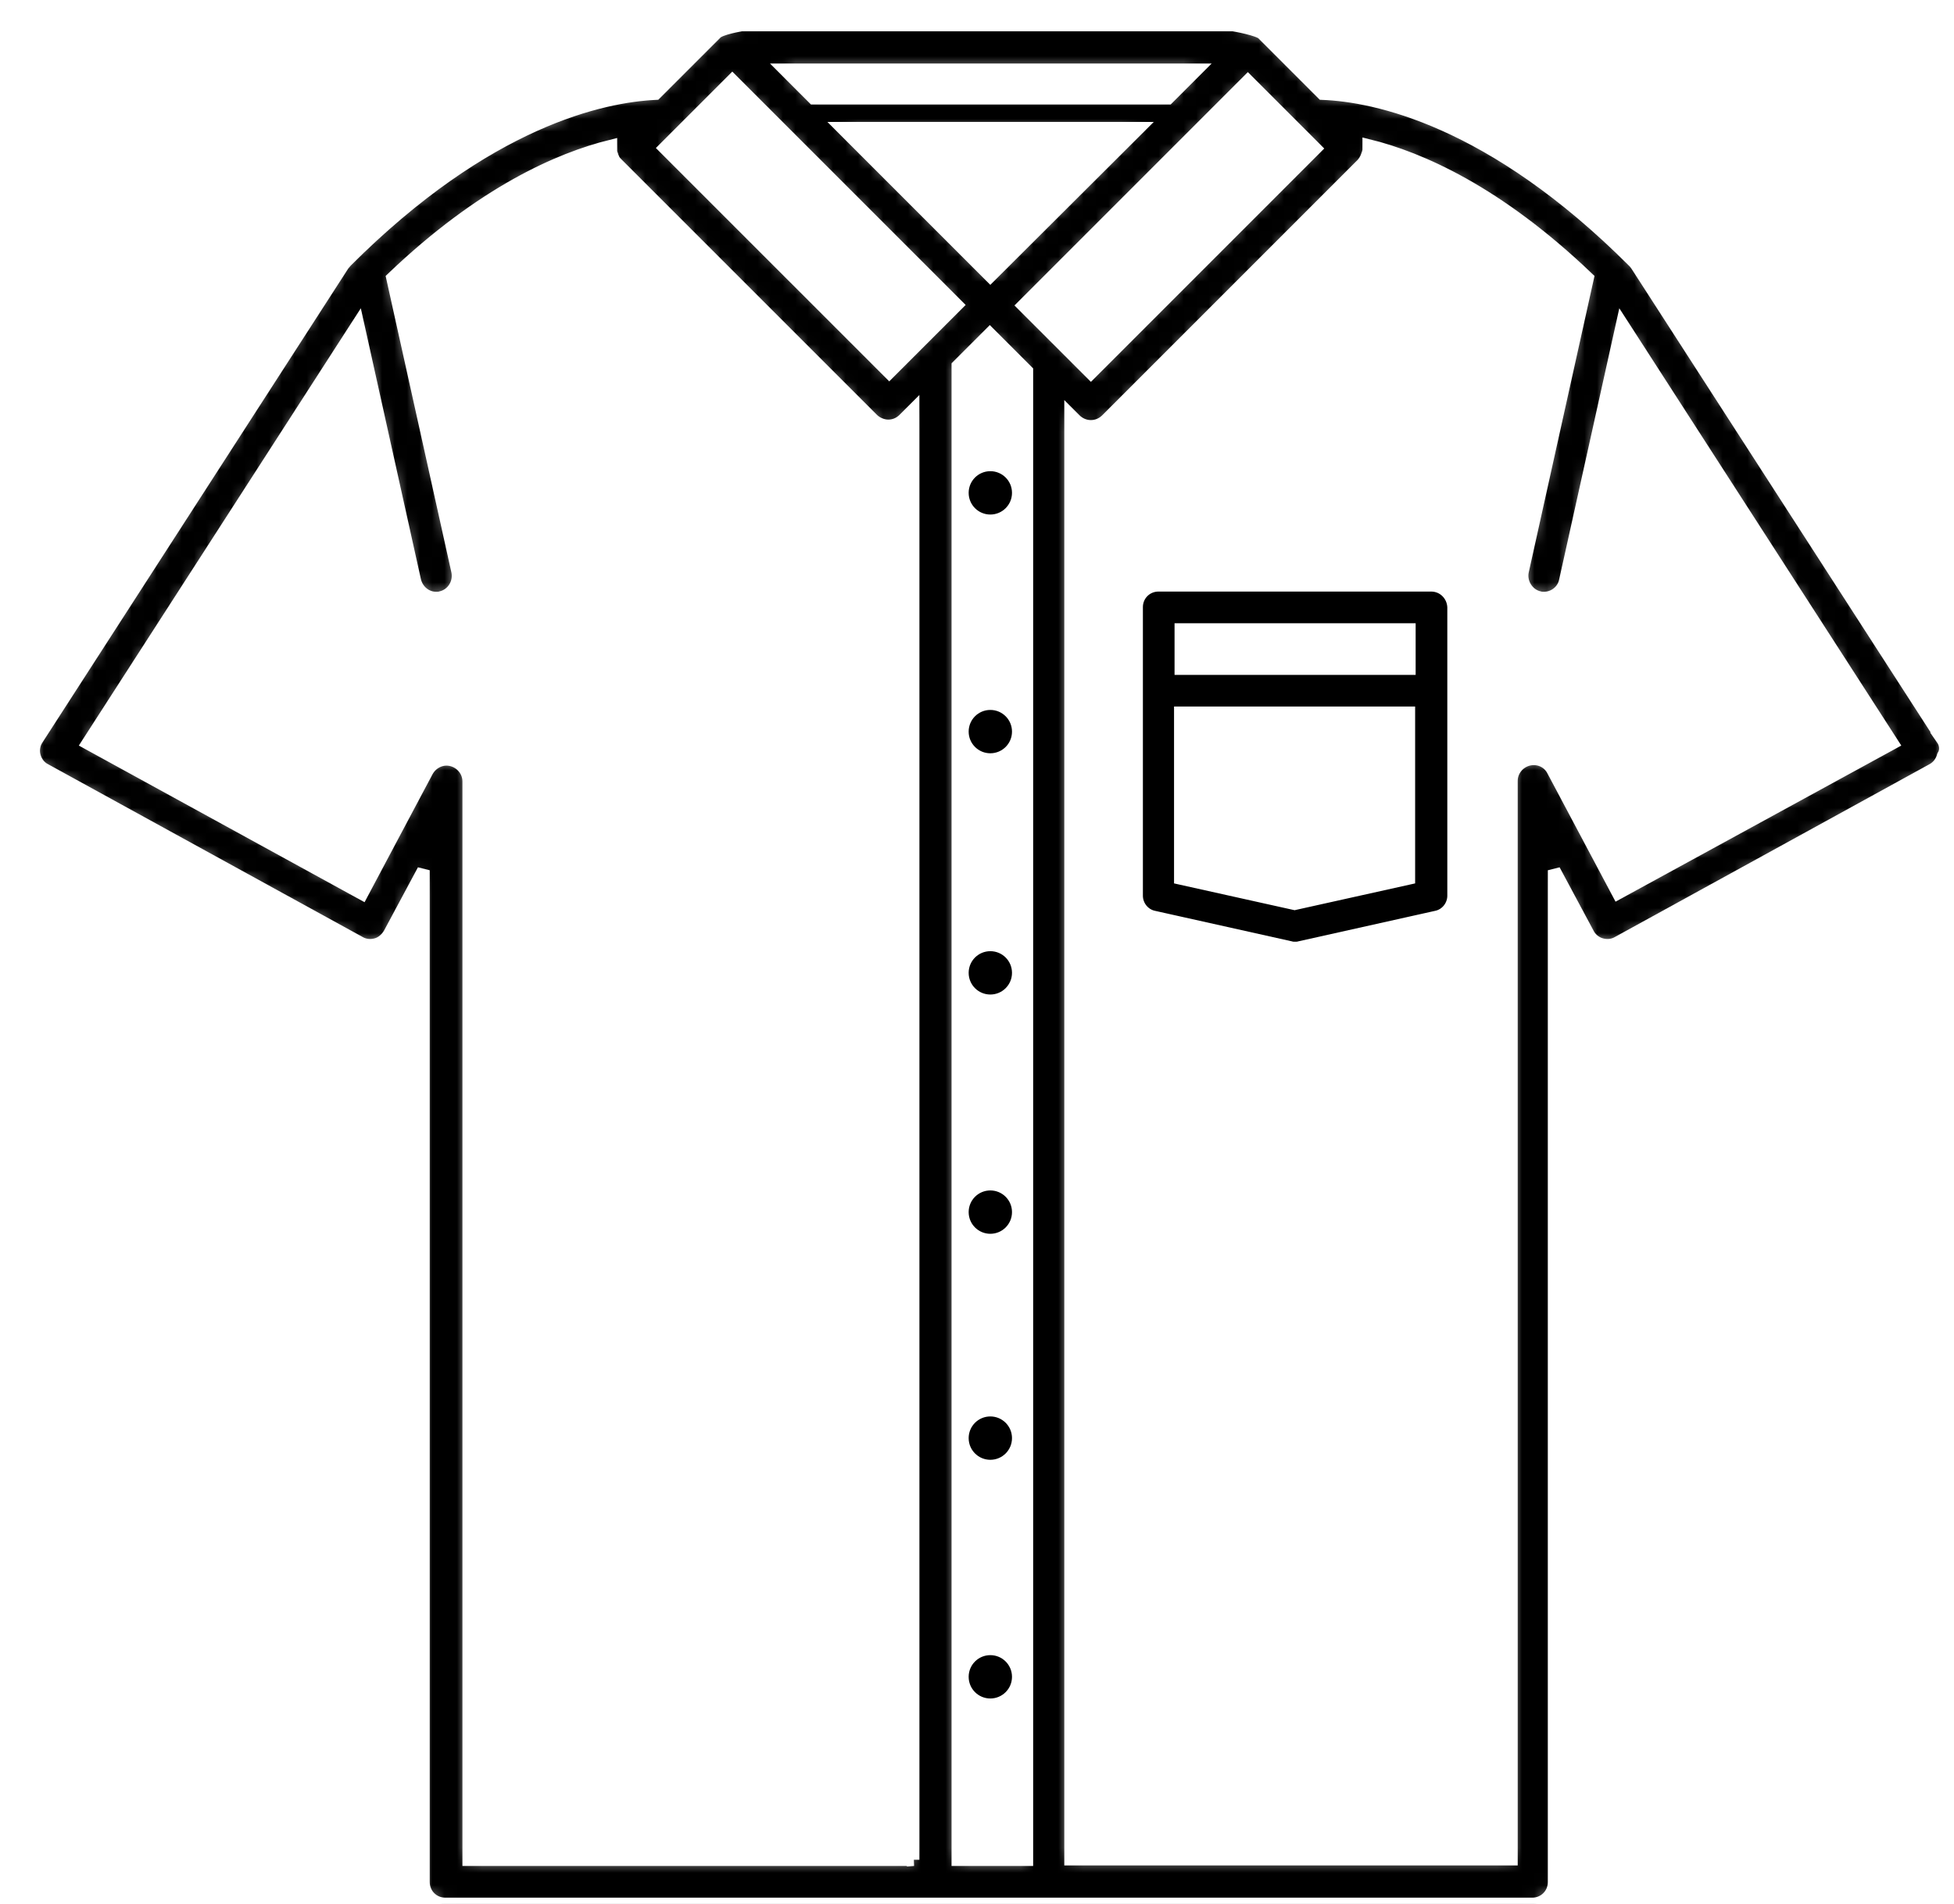 <svg width="156" height="152" viewBox="0 0 156 152" fill="none" xmlns="http://www.w3.org/2000/svg">
<g filter="url(#filter0_d_4054_79837)">
<path d="M79.044 75.668C79.044 76.762 78.159 77.648 77.064 77.648C75.97 77.648 75.084 76.762 75.084 75.668C75.084 74.573 75.97 73.688 77.064 73.688C78.159 73.688 79.044 74.573 79.044 75.668Z" fill="black" stroke="white" stroke-width="0.5"/>
<path d="M79.044 94.769C79.044 95.864 78.159 96.75 77.064 96.75C75.97 96.75 75.084 95.864 75.084 94.769C75.084 93.675 75.97 92.789 77.064 92.789C78.159 92.789 79.044 93.675 79.044 94.769Z" fill="black" stroke="white" stroke-width="0.5"/>
<path d="M79.044 94.769C79.044 95.864 78.159 96.75 77.064 96.75C75.97 96.75 75.084 95.864 75.084 94.769C75.084 93.675 75.97 92.789 77.064 92.789C78.159 92.789 79.044 93.675 79.044 94.769Z" fill="black" stroke="white" stroke-width="0.5"/>
<path d="M79.044 37.347C79.044 38.442 78.159 39.328 77.064 39.328C75.97 39.328 75.084 38.442 75.084 37.347C75.084 36.253 75.97 35.367 77.064 35.367C78.159 35.367 79.044 36.253 79.044 37.347Z" fill="black" stroke="white" stroke-width="0.5"/>
<path d="M79.044 56.408C79.044 57.502 78.159 58.388 77.064 58.388C75.97 58.388 75.084 57.502 75.084 56.408C75.084 55.314 75.97 54.428 77.064 54.428C78.159 54.428 79.044 55.314 79.044 56.408Z" fill="black" stroke="white" stroke-width="0.5"/>
<path d="M79.044 112.812C79.044 113.907 78.159 114.793 77.064 114.793C75.97 114.793 75.084 113.907 75.084 112.812C75.084 111.718 75.97 110.832 77.064 110.832C78.159 110.832 79.044 111.718 79.044 112.812Z" fill="black" stroke="white" stroke-width="0.5"/>
<path d="M79.044 131.869C79.044 132.963 78.159 133.849 77.064 133.849C75.97 133.849 75.084 132.963 75.084 131.869C75.084 130.775 75.97 129.889 77.064 129.889C78.159 129.889 79.044 130.775 79.044 131.869Z" fill="black" stroke="white" stroke-width="0.5"/>
<path d="M90.177 70.964L90.177 70.964L90.172 70.963C89.483 70.825 88.994 70.202 88.994 69.505V46.472C88.994 45.637 89.653 44.978 90.488 44.978H112.263H112.264C113.095 44.978 113.76 45.635 113.798 46.478V69.505C113.798 70.202 113.309 70.825 112.62 70.963L112.62 70.963L112.615 70.964L101.707 73.397L101.694 73.4L101.682 73.404C101.605 73.43 101.523 73.432 101.396 73.432C101.269 73.432 101.187 73.43 101.11 73.404L101.098 73.4L101.085 73.397L90.177 70.964ZM110.77 48.256V48.006H110.52H92.272H92.022V48.256V51.379V51.629H92.272H110.52H110.77V51.379V48.256ZM101.301 70.398L101.355 70.41L101.409 70.398L110.533 68.37L110.729 68.326V68.126V54.907V54.657H110.479H92.231H91.981V54.907V68.126V68.326L92.177 68.37L101.301 70.398Z" fill="black" stroke="white" stroke-width="0.5"/>
<mask id="path-9-inside-1_4054_79837" fill="white">
<path d="M153.056 56.975L128.644 19.14C128.563 19.018 128.482 18.937 128.401 18.856C117.047 7.502 107.761 5.637 103.584 5.474L98.799 0.689C98.475 0.365 96.569 0 96.406 0H57.233C57.152 0 55.489 0.284 55.165 0.649L50.34 5.474C46.122 5.677 36.917 7.583 25.644 18.856C25.563 18.937 25.482 19.059 25.401 19.14L0.989 56.975C0.706 57.38 0.624 57.908 0.746 58.354C0.868 58.84 1.192 59.246 1.598 59.449L26.698 73.236C27.104 73.479 27.591 73.52 28.037 73.398C28.483 73.276 28.848 72.952 29.091 72.547L31.808 67.478V148.256C31.808 149.23 32.578 150 33.552 150H120.329C121.302 150 122.073 149.23 122.073 148.256V67.478L124.789 72.547C124.992 72.952 125.398 73.276 125.844 73.398C126.29 73.52 126.776 73.479 127.182 73.236L152.283 59.449C152.729 59.205 153.013 58.8 153.134 58.354C153.418 57.908 153.337 57.38 153.053 56.975L153.056 56.975ZM103.016 9.856L85.093 27.78L79.699 22.387L97.623 4.463L103.016 9.856ZM77.064 20.035L65.263 8.234H88.904L77.064 20.035ZM93.527 3.571L91.256 5.842H62.952L60.681 3.571H93.527ZM56.464 4.423L74.387 22.346L68.994 27.739L51.07 9.816L56.464 4.423ZM70.94 146.471H35.418V60.383C35.418 59.572 34.85 58.883 34.08 58.68C33.309 58.477 32.498 58.842 32.093 59.572L26.902 69.345L5.005 57.342L26.578 23.888L31.12 44.366C31.323 45.177 32.012 45.744 32.823 45.744C32.945 45.744 33.067 45.744 33.188 45.704C34.121 45.501 34.729 44.569 34.526 43.595L29.336 20.198C36.513 13.345 42.677 10.668 46.773 9.654V10.019V10.06C46.773 10.181 46.813 10.263 46.854 10.384V10.425C46.894 10.506 46.935 10.628 46.975 10.709C46.975 10.749 47.016 10.749 47.016 10.79C47.097 10.911 47.178 10.992 47.259 11.074L67.656 31.471C67.981 31.795 68.467 31.998 68.913 31.998C69.359 31.998 69.805 31.836 70.17 31.471L70.9 30.741V146.474L70.94 146.471ZM79.983 146.471H74.468V27.212L77.023 24.658L79.983 27.618V146.471ZM127.183 69.304L121.993 59.531C121.628 58.801 120.817 58.436 120.006 58.639C119.235 58.842 118.668 59.531 118.668 60.342V146.43H83.469V31.146L83.834 31.511C84.159 31.835 84.605 32.038 85.091 32.038C85.578 32.038 86.024 31.835 86.349 31.511L106.746 11.114C106.827 11.032 106.908 10.911 106.989 10.789C106.989 10.749 107.029 10.749 107.029 10.708C107.07 10.627 107.111 10.546 107.151 10.424C107.151 10.384 107.151 10.384 107.192 10.343C107.232 10.221 107.232 10.14 107.273 10.019V9.978V9.613C111.368 10.627 117.532 13.303 124.75 20.197L119.56 43.594C119.357 44.527 119.965 45.5 120.898 45.703C121.02 45.744 121.141 45.744 121.263 45.744C122.074 45.744 122.804 45.176 122.966 44.365L127.508 23.887L149.081 57.341L127.183 69.304Z"/>
</mask>
<path d="M153.056 56.975L128.644 19.14C128.563 19.018 128.482 18.937 128.401 18.856C117.047 7.502 107.761 5.637 103.584 5.474L98.799 0.689C98.475 0.365 96.569 0 96.406 0H57.233C57.152 0 55.489 0.284 55.165 0.649L50.34 5.474C46.122 5.677 36.917 7.583 25.644 18.856C25.563 18.937 25.482 19.059 25.401 19.14L0.989 56.975C0.706 57.38 0.624 57.908 0.746 58.354C0.868 58.84 1.192 59.246 1.598 59.449L26.698 73.236C27.104 73.479 27.591 73.52 28.037 73.398C28.483 73.276 28.848 72.952 29.091 72.547L31.808 67.478V148.256C31.808 149.23 32.578 150 33.552 150H120.329C121.302 150 122.073 149.23 122.073 148.256V67.478L124.789 72.547C124.992 72.952 125.398 73.276 125.844 73.398C126.29 73.52 126.776 73.479 127.182 73.236L152.283 59.449C152.729 59.205 153.013 58.8 153.134 58.354C153.418 57.908 153.337 57.38 153.053 56.975L153.056 56.975ZM103.016 9.856L85.093 27.78L79.699 22.387L97.623 4.463L103.016 9.856ZM77.064 20.035L65.263 8.234H88.904L77.064 20.035ZM93.527 3.571L91.256 5.842H62.952L60.681 3.571H93.527ZM56.464 4.423L74.387 22.346L68.994 27.739L51.07 9.816L56.464 4.423ZM70.94 146.471H35.418V60.383C35.418 59.572 34.85 58.883 34.08 58.68C33.309 58.477 32.498 58.842 32.093 59.572L26.902 69.345L5.005 57.342L26.578 23.888L31.12 44.366C31.323 45.177 32.012 45.744 32.823 45.744C32.945 45.744 33.067 45.744 33.188 45.704C34.121 45.501 34.729 44.569 34.526 43.595L29.336 20.198C36.513 13.345 42.677 10.668 46.773 9.654V10.019V10.06C46.773 10.181 46.813 10.263 46.854 10.384V10.425C46.894 10.506 46.935 10.628 46.975 10.709C46.975 10.749 47.016 10.749 47.016 10.79C47.097 10.911 47.178 10.992 47.259 11.074L67.656 31.471C67.981 31.795 68.467 31.998 68.913 31.998C69.359 31.998 69.805 31.836 70.17 31.471L70.9 30.741V146.474L70.94 146.471ZM79.983 146.471H74.468V27.212L77.023 24.658L79.983 27.618V146.471ZM127.183 69.304L121.993 59.531C121.628 58.801 120.817 58.436 120.006 58.639C119.235 58.842 118.668 59.531 118.668 60.342V146.43H83.469V31.146L83.834 31.511C84.159 31.835 84.605 32.038 85.091 32.038C85.578 32.038 86.024 31.835 86.349 31.511L106.746 11.114C106.827 11.032 106.908 10.911 106.989 10.789C106.989 10.749 107.029 10.749 107.029 10.708C107.07 10.627 107.111 10.546 107.151 10.424C107.151 10.384 107.151 10.384 107.192 10.343C107.232 10.221 107.232 10.14 107.273 10.019V9.978V9.613C111.368 10.627 117.532 13.303 124.75 20.197L119.56 43.594C119.357 44.527 119.965 45.5 120.898 45.703C121.02 45.744 121.141 45.744 121.263 45.744C122.074 45.744 122.804 45.176 122.966 44.365L127.508 23.887L149.081 57.341L127.183 69.304Z" fill="black" stroke="white" mask="url(#path-9-inside-1_4054_79837)"/>
</g>
<defs>
<filter id="filter0_d_4054_79837" x="0.691" y="0" width="154.619" height="152" filterUnits="userSpaceOnUse" color-interpolation-filters="sRGB">
<feFlood flood-opacity="0" result="BackgroundImageFix"/>
<feColorMatrix in="SourceAlpha" type="matrix" values="0 0 0 0 0 0 0 0 0 0 0 0 0 0 0 0 0 0 127 0" result="hardAlpha"/>
<feOffset dx="2" dy="2"/>
<feComposite in2="hardAlpha" operator="out"/>
<feColorMatrix type="matrix" values="0 0 0 0 0.8 0 0 0 0 1 0 0 0 0 0 0 0 0 1 0"/>
<feBlend mode="normal" in2="BackgroundImageFix" result="effect1_dropShadow_4054_79837"/>
<feBlend mode="normal" in="SourceGraphic" in2="effect1_dropShadow_4054_79837" result="shape"/>
</filter>
</defs>
</svg>
